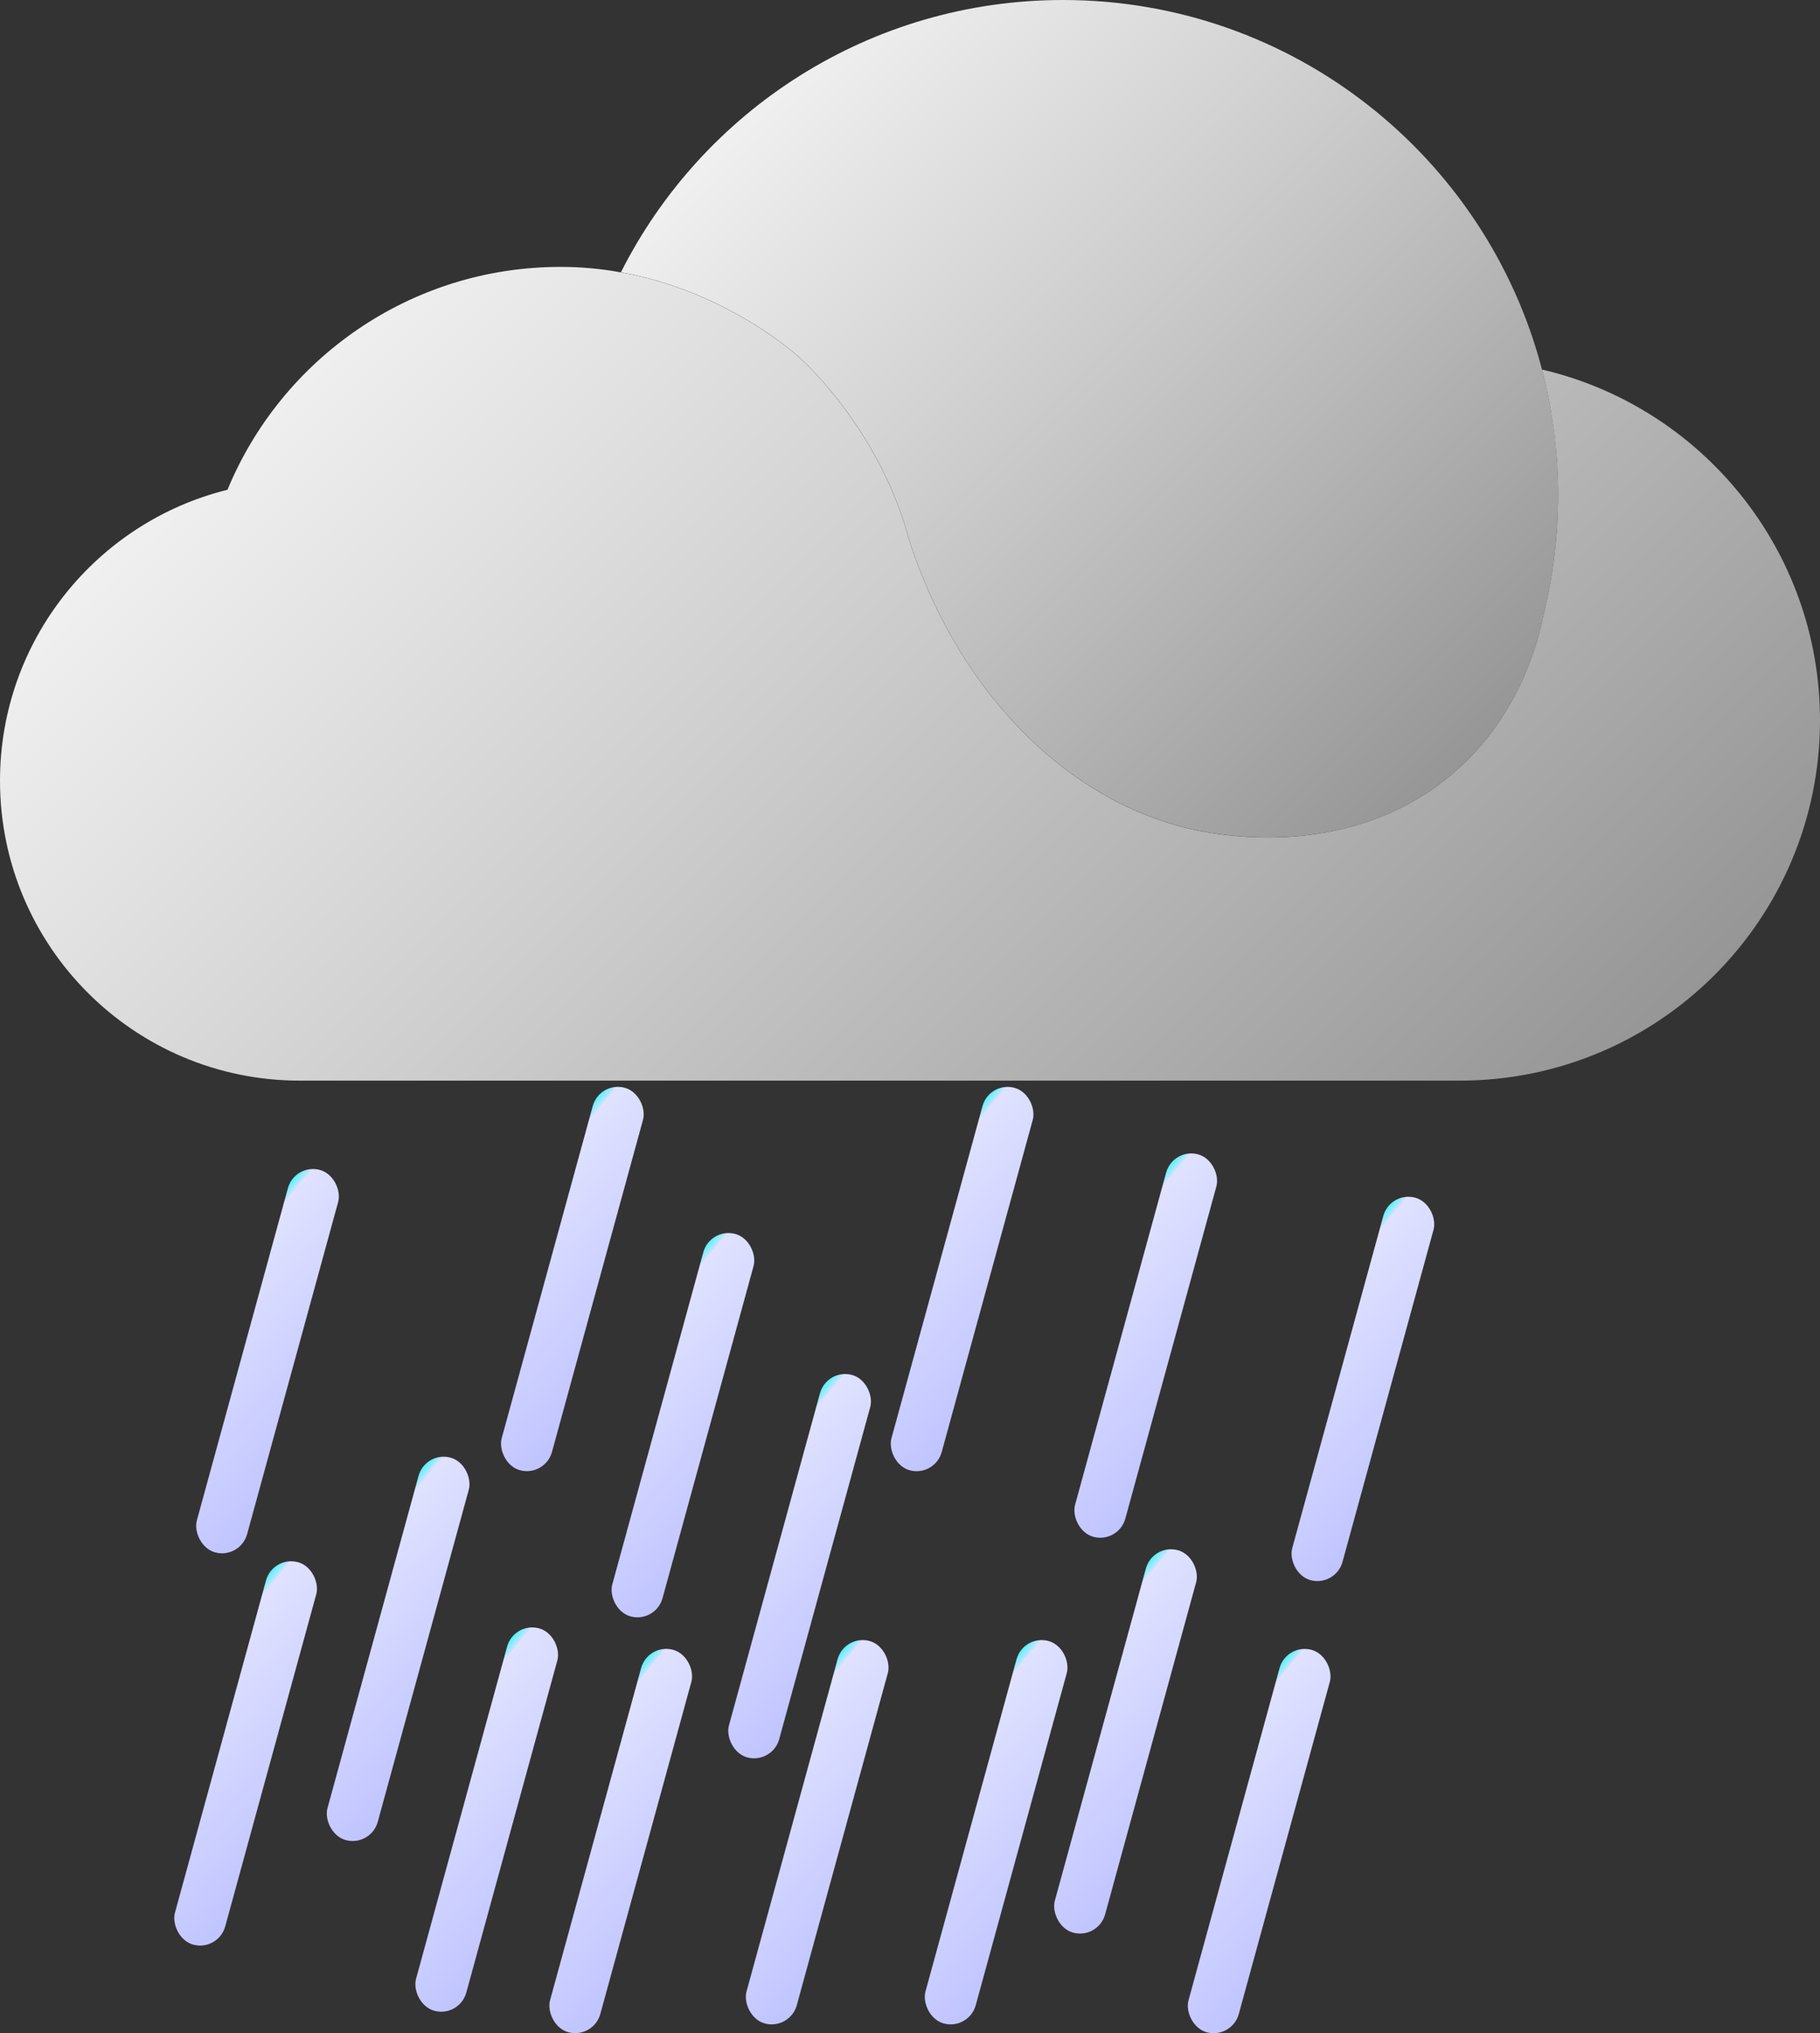 <?xml version="1.0" encoding="UTF-8"?>
<svg id="_图层_1" data-name="图层 1" xmlns="http://www.w3.org/2000/svg" xmlns:xlink="http://www.w3.org/1999/xlink" viewBox="0 0 401.68 448.63">
  <rect x="0" y="0" width="401.68" height="448.63" fill="#333333" stroke="none"/>
  <defs>
    <style>
      .cls-1 {
        fill: url(#_未命名的渐变_630-2);
      }

      .cls-2 {
        fill: url(#_未命名的渐变_207-9);
      }

      .cls-3 {
        fill: url(#_未命名的渐变_207-13);
      }

      .cls-4 {
        fill: url(#_未命名的渐变_207-5);
      }

      .cls-5 {
        fill: url(#_未命名的渐变_207);
      }

      .cls-6 {
        fill: url(#_未命名的渐变_630);
      }

      .cls-7 {
        fill: url(#_未命名的渐变_207-3);
      }

      .cls-8 {
        fill: url(#_未命名的渐变_207-4);
      }

      .cls-9 {
        fill: url(#_未命名的渐变_207-12);
      }

      .cls-10 {
        fill: url(#_未命名的渐变_207-6);
      }

      .cls-11 {
        fill: url(#_未命名的渐变_207-7);
      }

      .cls-12 {
        fill: url(#_未命名的渐变_207-10);
      }

      .cls-13 {
        fill: url(#_未命名的渐变_207-14);
      }

      .cls-14 {
        fill: url(#_未命名的渐变_207-15);
      }

      .cls-15 {
        fill: url(#_未命名的渐变_207-11);
      }

      .cls-16 {
        fill: url(#_未命名的渐变_207-2);
      }

      .cls-17 {
        fill: url(#_未命名的渐变_207-8);
      }
    </style>
    <linearGradient id="_未命名的渐变_630" data-name="未命名的渐变 630" x1="331.82" y1="159.74" x2="180.72" y2="8.64" gradientUnits="userSpaceOnUse">
      <stop offset="0" stop-color="#969696"/>
      <stop offset=".6" stop-color="#cecece"/>
      <stop offset="1" stop-color="#f0f0f0"/>
    </linearGradient>
    <linearGradient id="_未命名的渐变_630-2" data-name="未命名的渐变 630" x1="315.78" y1="277.79" x2="91.44" y2="53.45" xlink:href="#_未命名的渐变_630"/>
    <linearGradient id="_未命名的渐变_207" data-name="未命名的渐变 207" x1="170.09" y1="309.92" x2="127.92" y2="295.38" gradientTransform="translate(1.74 84.77) scale(1 .76)" gradientUnits="userSpaceOnUse">
      <stop offset="0" stop-color="#c0c4ff"/>
      <stop offset=".96" stop-color="#e0e2ff"/>
      <stop offset=".96" stop-color="#cae4ff"/>
      <stop offset=".99" stop-color="#76eeff"/>
      <stop offset="1" stop-color="#55f3ff"/>
    </linearGradient>
    <linearGradient id="_未命名的渐变_207-2" data-name="未命名的渐变 207" x1="96.16" y1="435.58" x2="53.99" y2="421.03" gradientTransform="translate(-20.84 61.83) scale(1 .76)" xlink:href="#_未命名的渐变_207"/>
    <linearGradient id="_未命名的渐变_207-3" data-name="未命名的渐变 207" x1="122.52" y1="394.53" x2="80.36" y2="379.98" gradientTransform="translate(-13.54 69.91) scale(1 .76)" xlink:href="#_未命名的渐变_207"/>
    <linearGradient id="_未命名的渐变_207-4" data-name="未命名的渐变 207" x1="260.5" y1="399.97" x2="218.34" y2="385.42" gradientTransform="translate(-19.54 106.23) scale(1 .76)" xlink:href="#_未命名的渐变_207"/>
    <linearGradient id="_未命名的渐变_207-5" data-name="未命名的渐变 207" x1="282.75" y1="364.56" x2="240.58" y2="350.02" gradientTransform="translate(-13.23 113.07) scale(1 .76)" xlink:href="#_未命名的渐变_207"/>
    <linearGradient id="_未命名的渐变_207-6" data-name="未命名的渐变 207" x1="203.15" y1="340.48" x2="160.99" y2="325.94" gradientTransform="translate(-5.57 92.68) scale(1 .76)" xlink:href="#_未命名的渐变_207"/>
    <linearGradient id="_未命名的渐变_207-7" data-name="未命名的渐变 207" x1="263.96" y1="252.02" x2="221.79" y2="237.47" gradientTransform="translate(10.02 111.14) scale(1 .76)" xlink:href="#_未命名的渐变_207"/>
    <linearGradient id="_未命名的渐变_207-8" data-name="未命名的渐变 207" x1="312.7" y1="247.48" x2="270.54" y2="232.93" gradientTransform="translate(9.19 124.15) scale(1 .76)" xlink:href="#_未命名的渐变_207"/>
    <linearGradient id="_未命名的渐变_207-9" data-name="未命名的渐变 207" x1="317" y1="382.23" x2="274.84" y2="367.68" gradientTransform="translate(-17.99 121.65) scale(1 .76)" xlink:href="#_未命名的渐变_207"/>
    <linearGradient id="_未命名的渐变_207-10" data-name="未命名的渐变 207" x1="77.93" y1="323.91" x2="35.77" y2="309.36" gradientTransform="translate(2.21 60.03) scale(1 .76)" xlink:href="#_未命名的渐变_207"/>
    <linearGradient id="_未命名的渐变_207-11" data-name="未命名的渐变 207" x1="222.42" y1="413.72" x2="180.25" y2="399.17" gradientTransform="translate(-20.94 95.8) scale(1 .76)" xlink:href="#_未命名的渐变_207"/>
    <linearGradient id="_未命名的渐变_207-12" data-name="未命名的渐变 207" x1="151.34" y1="435.58" x2="109.17" y2="421.03" gradientTransform="translate(-22.8 76.42) scale(1 .76)" xlink:href="#_未命名的渐变_207"/>
    <linearGradient id="_未命名的渐变_207-13" data-name="未命名的渐变 207" x1="220.99" y1="247.48" x2="178.82" y2="232.93" gradientTransform="translate(12.46 99.9) scale(1 .76)" xlink:href="#_未命名的渐变_207"/>
    <linearGradient id="_未命名的渐变_207-14" data-name="未命名的渐变 207" x1="138.02" y1="277.44" x2="95.86" y2="262.89" gradientTransform="translate(9.4 77.17) scale(1 .76)" xlink:href="#_未命名的渐变_207"/>
    <linearGradient id="_未命名的渐变_207-15" data-name="未命名的渐变 207" x1="181.12" y1="431.3" x2="138.95" y2="416.75" gradientTransform="translate(-23 84.4) scale(1 .76)" xlink:href="#_未命名的渐变_207"/>
  </defs>
  <g>
    <path class="cls-6" d="M343.89,109.25c0,9.19-1.14,18.12-3.28,26.64,0,.03-.01,.05-.03,.09-.62,3.03-1.89,8.2-4.59,14.12-2.92,6.42-7.5,13.69-14.75,20.05-10.58,9.3-22.57,12.9-32.52,14.1-7.84,.95-14.41,.42-18,0-.71-.09-1.3-.16-1.77-.23-8.56-1.13-16.8-3.95-24.47-8.21-19.64-10.9-35.53-31.18-43.74-56.39-6.28-23.76-22.43-38.9-24.44-40.68-3.39-3-18.03-14.84-39.26-18.66C155.01,24.44,191.96,0,234.62,0c50.76,0,93.44,34.61,105.7,81.53,2.33,8.85,3.56,18.15,3.56,27.73Z"/>
    <path class="cls-1" d="M401.68,158.94c0,43.92-35.59,79.51-79.51,79.51H66.18C29.63,238.45,0,208.82,0,172.28c0-31.03,21.38-57.08,50.21-64.21,11.91-28.86,40.33-49.18,73.51-49.18,4.67,0,9.12,.44,13.31,1.21,21.23,3.82,35.87,15.66,39.26,18.66,2.01,1.78,18.16,16.92,24.44,40.68,8.21,25.21,24.11,45.49,43.74,56.39,7.67,4.26,15.91,7.09,24.47,8.21,.47,.07,1.06,.13,1.77,.23,3.59,.42,10.17,.95,18,0,9.95-1.21,21.94-4.81,32.52-14.1,7.25-6.36,11.83-13.63,14.75-20.05,2.71-5.92,3.98-11.09,4.59-14.12,.01-.04,.03-.07,.03-.09,2.14-8.52,3.28-17.45,3.28-26.64s-1.23-18.87-3.56-27.73c35.17,8.2,61.36,39.75,61.36,77.42Z"/>
  </g>
  <g>
    <rect class="cls-5" x="145" y="270.72" width="11.5" height="87.5" rx="5.75" ry="5.75" transform="translate(88.48 -28.66) rotate(15.33)"/>
    <rect class="cls-16" x="48.49" y="343.16" width="11.5" height="87.5" rx="5.75" ry="5.75" transform="translate(104.19 -.58) rotate(15.33)"/>
    <rect class="cls-7" x="82.15" y="320.08" width="11.5" height="87.5" rx="5.75" ry="5.75" transform="translate(99.29 -10.29) rotate(15.33)"/>
    <rect class="cls-8" x="214.13" y="360.54" width="11.5" height="87.5" rx="5.75" ry="5.75" transform="translate(114.68 -43.74) rotate(15.33)"/>
    <rect class="cls-4" x="242.68" y="340.5" width="11.5" height="87.5" rx="5.75" ry="5.75" transform="translate(110.4 -52) rotate(15.33)"/>
    <rect class="cls-10" x="170.75" y="301.83" width="11.5" height="87.5" rx="5.75" ry="5.75" transform="translate(97.62 -34.36) rotate(15.33)"/>
    <rect class="cls-11" x="247.14" y="253.15" width="11.5" height="87.5" rx="5.75" ry="5.75" transform="translate(87.47 -56.28) rotate(15.33)"/>
    <rect class="cls-17" x="295.07" y="262.71" width="11.5" height="87.5" rx="5.75" ry="5.75" transform="translate(91.7 -68.61) rotate(15.33)"/>
    <rect class="cls-2" x="272.18" y="362.48" width="11.5" height="87.5" rx="5.75" ry="5.75" transform="translate(117.26 -59.01) rotate(15.33)"/>
    <rect class="cls-12" x="53.31" y="256.6" width="11.5" height="87.5" rx="5.75" ry="5.75" transform="translate(81.49 -4.93) rotate(15.33)"/>
    <rect class="cls-15" x="174.64" y="360.54" width="11.5" height="87.5" rx="5.75" ry="5.75" transform="translate(113.27 -33.3) rotate(15.33)"/>
    <rect class="cls-9" x="101.7" y="357.75" width="11.5" height="87.5" rx="5.75" ry="5.75" transform="translate(109.94 -14.12) rotate(15.33)"/>
    <rect class="cls-3" x="206.61" y="238.47" width="11.5" height="87.5" rx="5.75" ry="5.75" transform="translate(82.15 -46.09) rotate(15.33)"/>
    <rect class="cls-13" x="120.59" y="238.47" width="11.5" height="87.5" rx="5.75" ry="5.75" transform="translate(79.09 -23.36) rotate(15.33)"/>
    <rect class="cls-14" x="131.28" y="362.48" width="11.5" height="87.5" rx="5.75" ry="5.75" transform="translate(112.24 -21.77) rotate(15.33)"/>
  </g>
</svg>